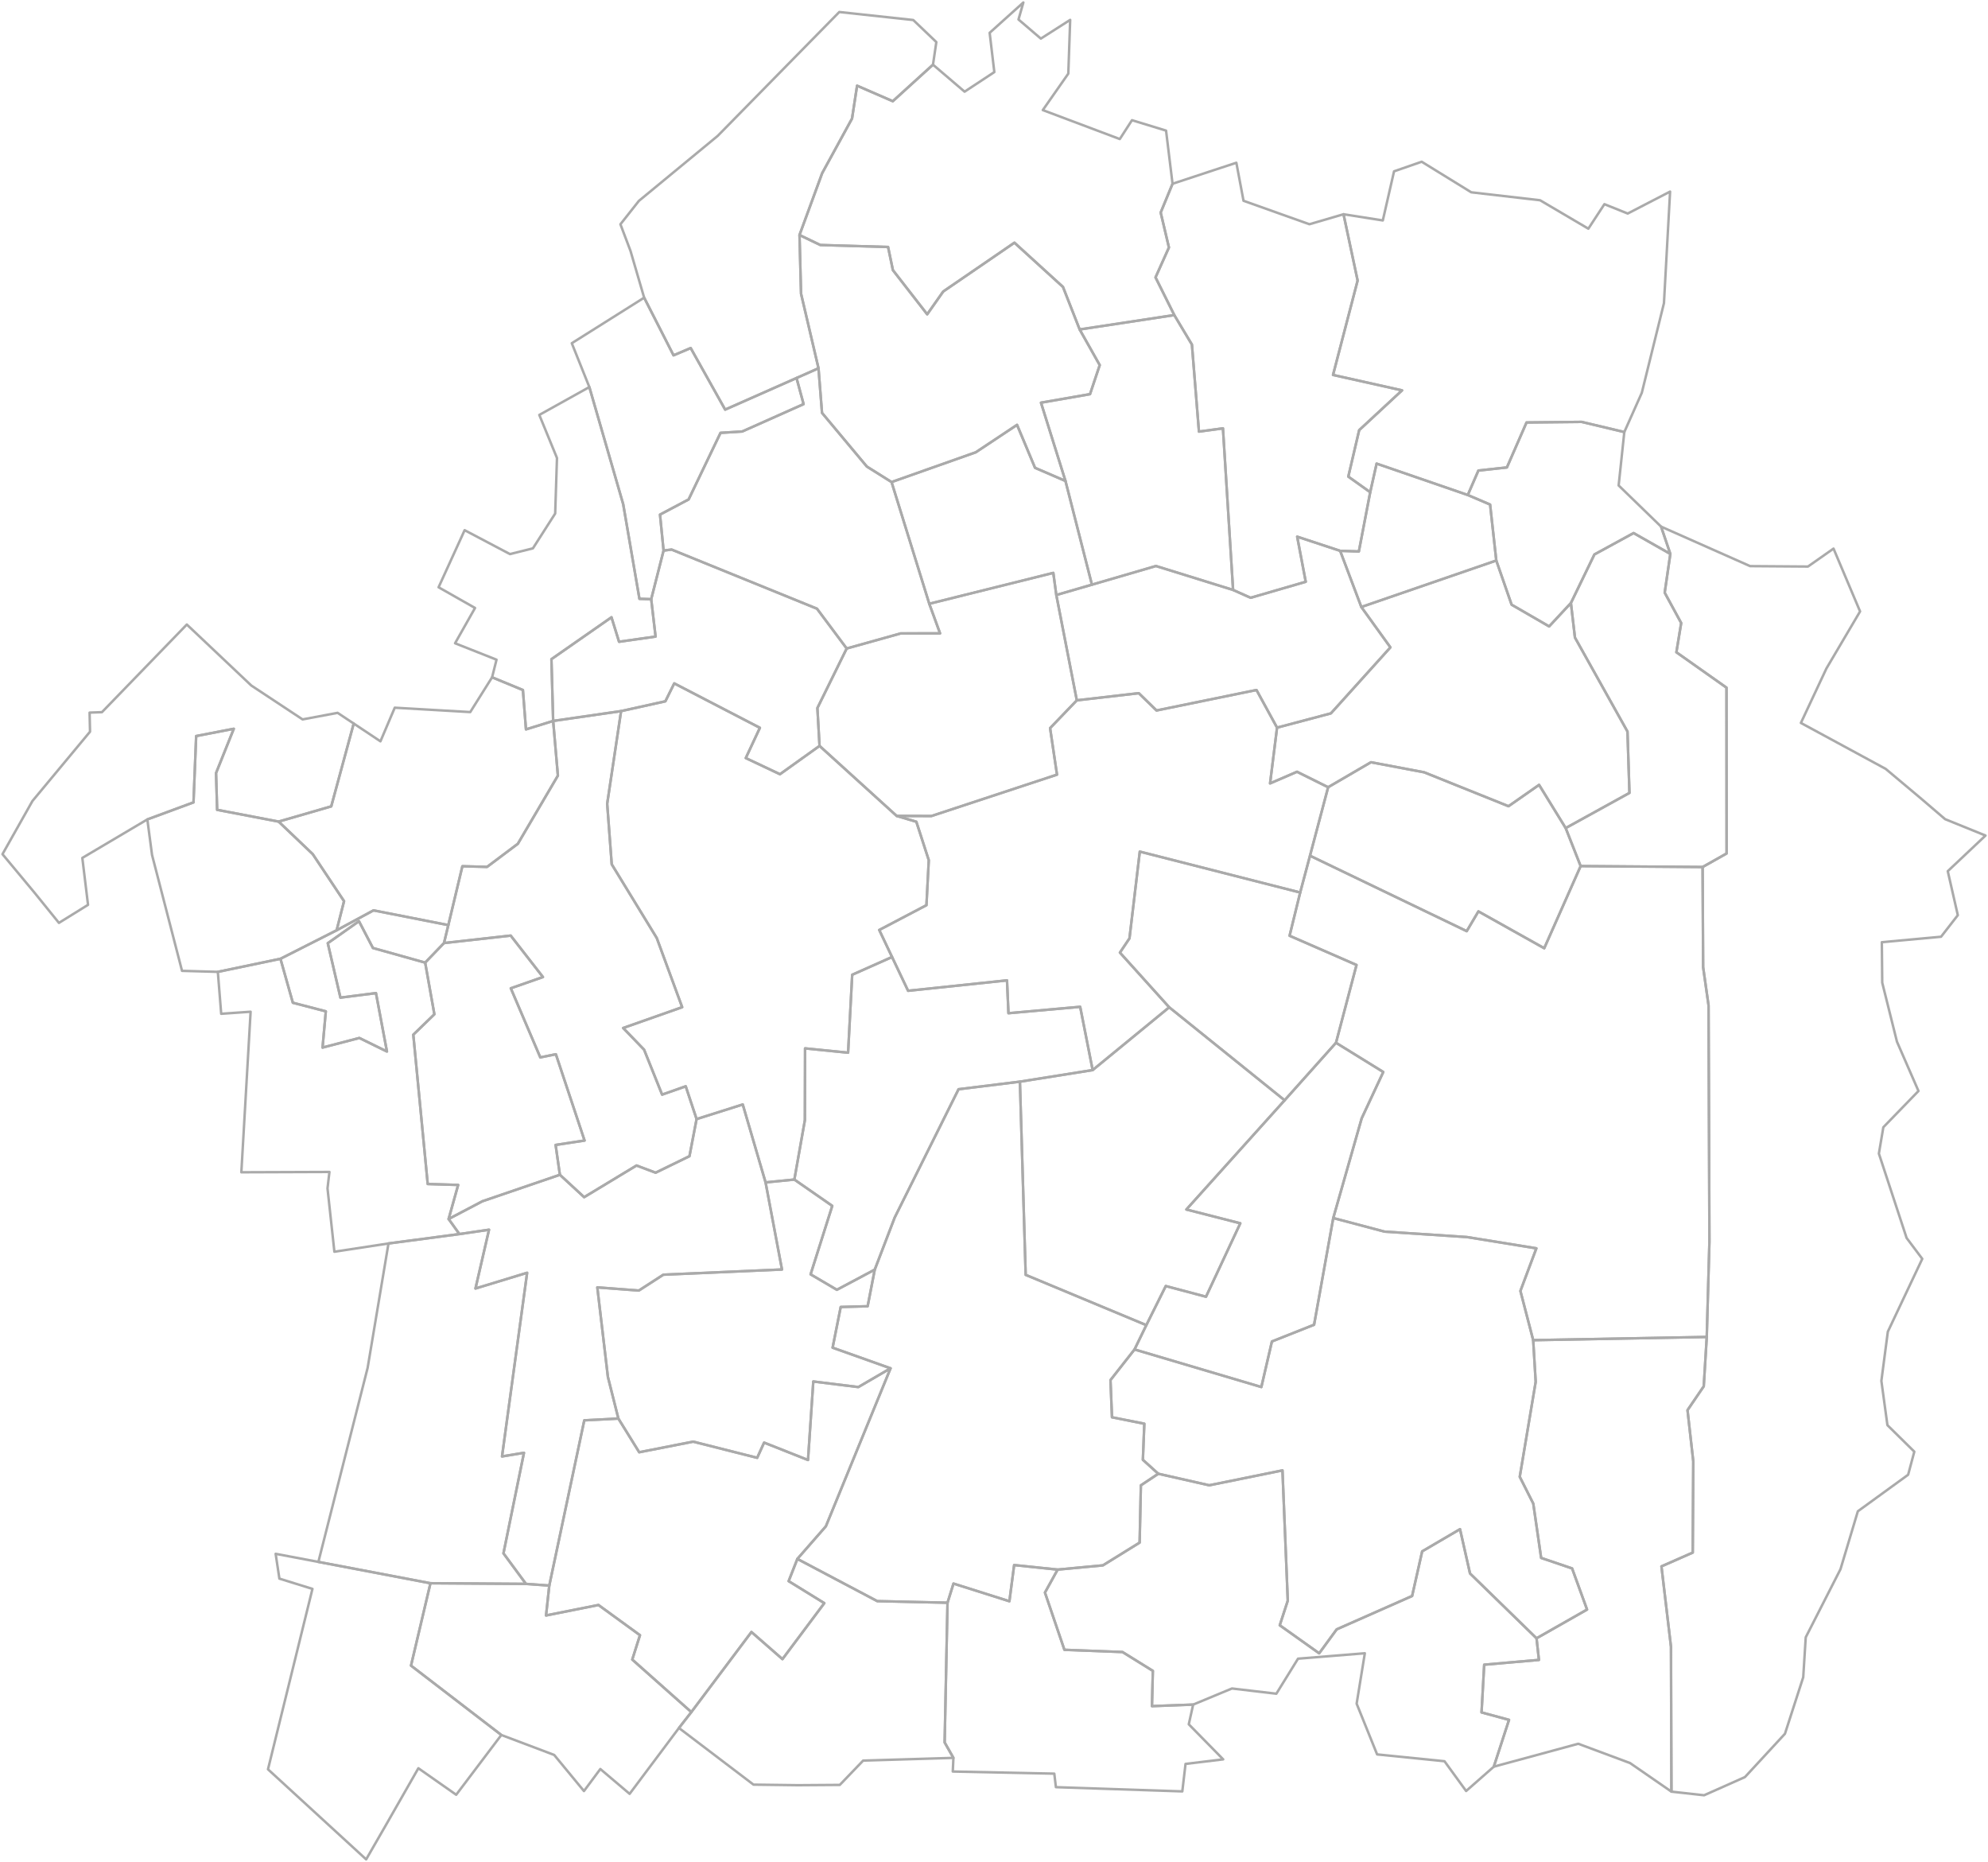 <svg xmlns="http://www.w3.org/2000/svg" version="1.2" baseProfile="tiny" stroke-linecap="round" stroke-linejoin="round" viewBox="0 0 800 749">
  <g id="BR" fill="none" stroke="#aaa">
    <path d="M425.614 631.48l-5.11 9.245 7.83 23.028 23.372.89 12.22 7.583-.359 14.19 16.572-.621-1.759 7.923 13.85 14.111-15.155 1.828-1.3 11.06-50.862-1.703-.651-5.439-40.846-.857.25-5.49-3.526-6.208 1.153-56.21 2.404-7.704 22.5 7.113 1.911-14.56 17.506 1.822z" id="44435" data-name="Victoria" class="comuna"/>
    <path d="M381.293 644.81l-1.153 56.21 3.525 6.209-36.33 1.098-9.39 9.777-16.858.118-17.867-.226-30.003-22.797 4.983-6.393 24.19-32.218 12.482 10.91 16.842-22.521-14.353-8.855 3.51-8.939 32.14 16.984 28.282.642z" id="42824" data-name="Bărăganul" class="comuna"/>
    <path d="M128.118 628.384l45.1 8.582-7.823 33.142 36.348 27.913-18.166 24.045-15.22-10.667-13.068 22.872-7.942 13.794-39.505-36.234 17.893-72.59-13.303-4.133-1.51-9.978 17.196 3.254z" id="42968" data-name="Ciocile" class="comuna"/>
    <path d="M211.655 637.23l9.385.679-1.301 12.027 21.087-4.215 16.71 12.15-3.103 9.807 23.767 21.128-4.983 6.393-19.846 26.498-11.794-9.985-6.586 8.868-11.975-14.527-21.273-8.032-36.348-27.913 7.823-33.142 38.437.264z" id="43812" data-name="Roșiori" class="comuna"/>
    <path d="M618.327 659.124l.961 8.696-22.028 1.921-1.065 19.197 11.058 2.995-6.132 18.842-11.13 9.78-8.707-11.976-27.113-2.746-8.243-20.412 3.303-20.281-26.886 2.182-8.728 14.093-17.86-2.101-15.618 6.48-16.572.621.36-14.19-12.221-7.583-23.371-.889-7.83-23.028 5.109-9.244 18.21-1.708 14.781-9.152.503-23.043 7.003-4.66 20.512 4.644 29.461-5.988 2.138 52.392-3.226 9.914 15.863 11.278 7.04-9.635 30.36-13.425 4.044-17.957 15.232-8.923 4.02 17.815 26.772 26.09z" id="42842" data-name="Berteștii de Jos" class="comuna"/>
    <path d="M211.655 637.23l-38.437-.264-45.1-8.582 19.818-78.048 8.397-50.069 28.547-3.777 11.909-1.748-5.45 23.648 20.782-6.322-10.1 73.888 8.831-1.463-8.252 40.448 9.055 12.288z" id="44328" data-name="Ulmu" class="comuna"/>
    <path d="M461.297 533.133l-4.749 9.78-9.674 12.316.606 14.972 13.009 2.59-.576 14.527 6.198 5.6-7.003 4.66-.503 23.043-14.78 9.152-18.211 1.708-17.506-1.822-1.912 14.56-22.5-7.113-2.403 7.703-28.281-.642-32.14-16.984 11.47-13.12 26.027-63.567-23.316-8.298 3.262-16.372 10.837-.296 2.86-14.735 8.013-20.932 25.711-51.639 24.694-3.047 2.318 77.725 48.55 20.231z" id="43411" data-name="Însurăței" class="oras"/>
    <path d="M536.523 490.042l-7.715 42.927-16.966 6.727-4.254 18.336-51.04-15.119 4.75-9.78 7.824-15.732 16.19 4.296 13.804-29.541-21.704-5.552 39.535-43.936 20.682-23.139 19.025 11.756-8.693 18.641-11.438 40.116z" id="44300" data-name="Tufești" class="comuna"/>
    <path d="M171.093 387.28l3.703 20.785-8.48 8.218 5.8 60.07 12.252.372-3.837 13.707 4.35 6.058-28.548 3.777-21.767 3.332-2.772-25.49.776-6.61-35.447.129 3.727-64.591-11.835.83-1.355-16.866 25.201-5.263 4.988 17.688 13.263 3.452-1.31 14.58 14.797-3.863 11.112 5.446-4.416-23.497-14.303 1.822-5.087-21.899 12.55-8.847 5.618 10.778 21.02 5.881z" id="42771" data-name="Surdila-Greci" class="comuna"/>
    <path d="M180.411 372.186l-1.739 7.224-7.58 7.87-21.02-5.882-5.617-10.778-12.55 8.847 5.087 21.899 14.303-1.822 4.416 23.497-11.112-5.446-14.797 3.863 1.31-14.58-13.263-3.452-4.988-17.688 22.606-11.465 14.838-8.012 30.106 5.925z" id="42753" data-name="Făurei" class="oras"/>
    <path d="M636.073 348.447l49.083.37.208 40.282 2.184 15.4.35 95.07-1.074 38.319-69.844 1.292-5.145-19.804 6.423-17.149-27.945-4.53-33.159-2.19-20.631-5.465 11.438-40.115 8.693-18.642-19.025-11.756 8.252-31.303-26.933-11.755 4.267-17.398 3.947-14.804 63.069 30.354 4.705-7.954 26.482 14.827 14.655-33.049z" id="43313" data-name="Gropeni" class="comuna"/>
    <path d="M630.054 333.155l6.019 15.292-14.654 33.049-26.483-14.827-4.705 7.954-63.069-30.354 7.3-27.553 17.224-10.051 21.432 4.05 33.928 13.642 12.305-8.588 10.703 17.386z" id="44177" data-name="Tichilești" class="comuna"/>
    <path d="M112.12 330.544l13.72 13.073 12.61 18.941-2.983 11.715-22.606 11.465-25.201 5.263-14.41-.408-12.07-46.642-1.886-14.282 18.575-6.853 1.07-26.683 15.14-2.934-7.135 17.81.437 14.805 24.74 4.73z" id="43466" data-name="Jirlău" class="comuna"/>
    <path d="M425.077 239.383l8.248 42.377-10.75 11.175 2.774 18.72-50.547 16.657-13.972-.053-31.034-28.168-.864-15.238 11.787-23.95 21.771-6.077 15.805-.005-4.34-11.911 49.911-12.426 1.21 8.9z" id="43652" data-name="Movila Miresii" class="comuna"/>
    <path d="M340.719 260.904l-11.787 23.95.864 15.238-15.932 11.393-13.75-6.5 5.679-12.173-34.466-17.873-3.573 7.208-17.821 3.947-27.334 3.957-.694-24.86 24.162-16.847 3.05 9.853 14.694-2.089-1.755-15.05 4.978-19.554 3.222-.402 58.512 23.79 11.951 16.012z" id="44140" data-name="Șuțești" class="comuna"/>
    <path d="M539.298 221.612l8.524 22.596 11.699 16.244-23.946 26.55-21.672 5.741-8.271-15.139-40.22 8.234-7.15-6.954-24.937 2.876-8.248-42.377 14.331-4.158 25.756-7.51 31.05 9.629 7.055 3.155 22.18-6.44-3.442-18.15 17.291 5.703z" id="44257" data-name="Tudor Vladimirescu" class="comuna"/>
    <path d="M672.606 720.813l-.175-58.274-3.841-32.353 12.6-5.552.206-36.709-2.318-20.593 6.534-9.587 1.212-19.857 1.074-38.32-.35-95.07-2.184-15.4-.208-40.282 9.654-5.447-.042-66.714-20.167-14.237 1.933-11.765-6.636-12.212 2.269-15.584-3.724-10.984 35.829 15.894 23.275.17 10.291-7.22 10.682 25.274-13.545 22.955-10.269 21.906 34.122 18.486 13.87 11.637 10.044 8.592L799 336.159l-15.191 14.336 4.044 17.703-6.745 8.672-23.828 2.198.155 16.277 5.93 23.755 8.656 19.831-14.136 14.576-1.798 10.596 11.159 33.956 6.302 8.39-13.859 29.32-2.597 19.789 2.432 17.813 10.82 10.664-2.489 9.288-20.229 14.69-6.989 23.302-13.985 27.409-1.005 16.048-7.36 22.755-16.1 17.427-16.43 7.314-13.15-1.455z" id="43117" data-name="Frecăței" class="comuna"/>
    <path d="M590.655 199.15l8.984 3.84 2.488 22.524-54.305 18.694-8.524-22.596 7.529.251 4.565-23.832 2.576-11.51 36.687 12.63z" id="44560" data-name="Cazasu" class="comuna"/>
    <path d="M428.762 193.506l10.646 41.72-14.331 4.157-1.211-8.9-49.91 12.427-15.18-48.966 33.89-11.976 16.608-11.038 7.239 17.285 12.25 5.29z" id="43242" data-name="Gemenele" class="comuna"/>
    <path d="M358.776 193.944l15.18 48.966 4.34 11.91-15.806.006-21.771 6.078-11.952-16.012-58.511-23.79-3.222.402-1.438-14.473 11.517-6.097 12.838-26.79 8.717-.54 24.708-11.017-2.844-10.504 8.844-3.922 1.415 17.95 18.036 21.59 9.95 6.243z" id="43732" data-name="Rîmnicelu" class="comuna"/>
    <path d="M320.532 152.083l2.844 10.504-24.708 11.017-8.717.54-12.838 26.79-11.517 6.097 1.438 14.473-4.978 19.554-4.735-.14-6.537-38.061-13.624-47.135-7.063-17.636 29.12-18.33 11.823 23.205 6.903-2.933 13.874 24.767 28.715-12.712z" id="43698" data-name="Racoviță" class="comuna"/>
    <path d="M653.647 173.823l-17.178-4.086-22.173.234-7.895 18.09-11.478 1.257-4.268 9.833-36.687-12.63-2.576 11.51-8.814-6.284 4.372-18.69 17.255-16.009-27.776-6.2 9.896-37.977-5.67-26.677 15.804 2.495 4.525-19.758 11.123-3.861 19.945 12.297 27.703 3.203 19.418 11.436 6.463-9.862 9.38 3.767 17.05-8.826-2.47 44.889-8.907 36.051-7.042 15.798z" id="44391" data-name="Vădeni" class="comuna"/>
    <path d="M329.796 300.091l31.034 28.168 7.92 2.347 5.002 15.475-.936 18.096-18.994 9.975 5.152 10.87-16.039 7.142-1.655 31.353-17.31-1.735-.072 28.864-4.236 23.914-11.585 1.148-9.18-31.353-18.582 5.875-4.369-13.192-9.5 3.351-7.257-18.087-8.419-8.718 23.747-8.372-10.228-27.83-18.12-29.655-1.83-24.363 5.594-37.27 17.821-3.947 3.573-7.208 34.466 17.873-5.68 12.173 13.751 6.5 15.932-11.394z" id="43331" data-name="Ianca" class="oras"/>
    <path d="M237.16 155.722l13.624 47.135 6.537 38.06 4.735.14 1.755 15.051-14.695 2.09-3.049-9.854-24.162 16.848.694 24.86-10.94 3.396-1.23-15.834-12.404-5.124 1.783-7.086-16.683-6.607 8.032-14.2-14.666-8.324 10.484-22.967 18.243 9.616 9.234-2.312 8.961-14.005.724-22.344-7.112-17.33 20.135-11.209z" id="43279" data-name="Gradiștea" class="comuna"/>
    <path d="M375.448 26.017L359.273 40.72 344.9 34.476l-2.026 13.213-12.02 21.977-9.122 24.891.62 23.6 7.025 30.004-8.844 3.922-28.715 12.712-13.874-24.767-6.903 2.933-11.822-23.205-5.484-18.772-4.066-10.752 7.424-9.41 31.687-26.123 48.964-49.868 29.762 3.221 9.288 8.873-1.345 9.092z" id="43867" data-name="Salcia Tudor" class="comuna"/>
    <path d="M471.846 73.934l-4.767 11.577 3.317 14.06-5.393 12.027 7.55 15.164-38.084 5.788-6.71-17.103-19.54-17.807-28.661 19.641-6.442 9.17-13.8-17.76-1.941-9.32-27.28-.804-8.364-4.01 9.122-24.89 12.02-21.978 2.026-13.213 14.374 6.244 16.175-14.703 12.716 10.864 11.968-7.877-1.88-15.804L411.811 1l-1.95 6.838 8.991 7.694 11.802-7.538-.753 21.62L419.64 44.29l30.982 11.652 4.901-7.585 13.714 4.193 2.609 21.384z" id="43563" data-name="Măxineni" class="comuna"/>
    <path d="M540.655 86.194l5.67 26.677-9.896 37.977 27.776 6.2-17.255 16.01-4.372 18.689 8.814 6.284-4.565 23.832-7.529-.25-17.292-5.703 3.443 18.149-22.18 6.44-7.055-3.155-4.08-65.008-9.657 1.305-2.83-35.013-7.095-11.866-7.549-15.164 5.393-12.026-3.317-14.06 4.767-11.578 16.149-5.33 9.531-3.129 2.884 15.298 26.517 9.44 13.728-4.02z" id="43992" data-name="Siliștea" class="comuna"/>
    <path d="M523.215 359.073l-4.267 17.398 26.933 11.755-8.252 31.303-20.682 23.139-46.437-37.416-19.836-22.004 3.842-5.719 4.155-34.908 64.544 16.452z" id="44355" data-name="Unirea" class="comuna"/>
    <path d="M516.947 442.668l-39.535 43.936 21.704 5.552-13.803 29.54-16.191-4.295-7.825 15.732-48.549-20.231-2.318-77.725 29.27-4.664 30.81-25.261 46.437 37.416z" id="44505" data-name="Viziru" class="comuna"/>
    <path d="M513.903 292.743l-2.81 22.437 10.847-4.683 12.521 6.22-7.299 27.552-3.947 14.804-64.544-16.452-4.155 34.908-3.842 5.719 19.836 22.004-30.81 25.261-5.023-25.454-28.861 2.575-.582-13.21-39.804 4.194-6.456-13.596-5.152-10.87 18.994-9.975.936-18.096-5.002-15.475-7.92-2.347 13.972.053 50.547-16.658-2.774-18.719 10.75-11.175 24.938-2.876 7.15 6.954 40.219-8.234 8.271 15.14z" id="44202" data-name="Traian" class="comuna"/>
    <path d="M352.013 510.795l-2.86 14.735-10.838.296-3.262 16.372 23.316 8.298-12.961 7.553-18.123-2.246-2.13 31.586-17.667-7-2.788 6.117-25.756-6.503-21.715 4.265-8.384-13.547-4.218-16.755-4.258-36.028 16.713 1.272 9.856-6.374 47.74-2.092-6.601-35.036 11.585-1.148 15.254 10.589-8.72 27.542 10.578 6.218 15.239-8.114z" id="44532" data-name="Zăvoaia" class="comuna"/>
    <path d="M358.369 550.496l-26.028 63.567-11.47 13.12-3.51 8.939 14.353 8.855-16.842 22.52-12.482-10.91-24.19 32.22-23.767-21.13 3.102-9.806-16.71-12.15-21.086 4.215 1.301-12.027 14.082-66.477 13.723-.711 8.384 13.547 21.715-4.265 25.756 6.503 2.788-6.116 17.668 7 2.13-31.587 18.122 2.245 12.961-7.552z" id="43073" data-name="Dudești" class="comuna"/>
    <path d="M439.7 430.513l-29.27 4.664-24.694 3.047-25.71 51.64-8.013 20.93-15.24 8.115-10.577-6.218 8.72-27.542-15.254-10.589 4.236-23.914.072-28.864 17.31 1.735 1.655-31.353 16.04-7.142 6.454 13.596 39.805-4.194.582 13.21 28.861-2.575 5.024 25.454z" id="42913" data-name="Bordei Verde" class="comuna"/>
    <path d="M496.214 237.344l-31.05-9.628-25.756 7.51-10.646-41.72-9.853-31.498 19.73-3.43 3.909-11.683-8.079-14.345 38.083-5.788 7.094 11.866 2.831 35.013 9.658-1.305 4.08 65.008z" id="43787" data-name="Romanu" class="comuna"/>
    <path d="M434.47 132.55l8.077 14.345-3.909 11.683-19.728 3.43 9.852 31.498-12.25-5.291-7.238-17.285-16.608 11.038-33.89 11.976-9.949-6.243-18.036-21.59-1.415-17.95-7.024-30.003-.621-23.6 8.365 4.01 27.279.804 1.942 9.318 13.799 17.761 6.442-9.17 28.661-19.64 19.54 17.806 6.71 17.103z" id="43929" data-name="Scorțaru Nou" class="comuna"/>
    <path d="M308.077 475.708l6.601 35.036-47.74 2.092-9.856 6.374-16.713-1.272 4.258 36.028 4.218 16.755-13.723.71-14.082 66.478-9.385-.68-9.055-12.288 8.252-40.448-8.83 1.463 10.099-73.888-20.782 6.322 5.45-23.648-11.909 1.748-4.349-6.058 13.587-7.137 31.188-10.657 9.765 9.008 21.078-12.74 7.682 2.893 13.62-6.64 2.864-14.929 18.582-5.875 9.18 31.353z" id="43019" data-name="Cireșu" class="comuna"/>
    <path d="M225.306 472.638l-31.188 10.657-13.587 7.137 3.837-13.707-12.252-.373-5.8-60.07 8.48-8.217-3.703-20.786 7.58-7.869 26.833-3.001 12.981 16.674-12.934 4.524 11.869 27.802 6.273-1.257 11.54 34.707-11.645 1.777 1.716 12.002z" id="44113" data-name="Surdila-Găiseanca" class="comuna"/>
    <path d="M249.933 286.094l-5.594 37.27 1.83 24.363 18.12 29.656 10.228 27.829-23.747 8.372 8.42 8.719 7.256 18.086 9.5-3.35 4.37 13.191-2.865 14.93-13.62 6.639-7.683-2.893-21.077 12.74-9.765-9.008-1.716-12.002 11.645-1.777-11.54-34.707-6.273 1.257-11.869-27.802 12.934-4.524-12.981-16.674-26.834 3.001 1.74-7.224 5.66-23.684 9.93.27 12.383-9.296 16.12-27.43-1.906-21.995 27.334-3.957z" id="43625" data-name="Mircea Vodă" class="comuna"/>
    <path d="M616.98 539.18l1.004 16.753-6.413 38.213 5.443 10.79 3.165 21.845 12.456 4.23 6.018 16.549-20.326 11.564-26.773-26.091-4.02-17.815-15.231 8.923-4.044 17.957-30.36 13.425-7.04 9.635-15.864-11.278 3.226-9.914-2.137-52.392-29.461 5.988-20.512-4.644-6.198-5.6.576-14.528-13.009-2.59-.606-14.97 9.674-12.317 51.04 15.12 4.253-18.337 16.967-6.727 7.715-42.927 20.631 5.464 33.16 2.19 27.944 4.531-6.423 17.15 5.145 19.803z" id="44060" data-name="Stăncuța" class="comuna"/>
    <path d="M222.599 290.051l1.905 21.994-16.12 27.43-12.382 9.297-9.93-.27-5.66 23.684-30.107-5.925-14.838 8.012 2.983-11.715-12.61-18.94-13.72-13.074 21.174-6.124 9.045-33.329 10.759 7.157 5.757-13.527 30.38 1.76 8.79-13.991 12.404 5.124 1.23 15.834 10.94-3.397z" id="44462" data-name="Vișani" class="comuna"/>
    <path d="M142.339 291.091l-9.045 33.329-21.173 6.124-24.74-4.73-.437-14.805 7.135-17.81-15.14 2.934-1.07 26.683-18.575 6.853-26.165 15.492 2.292 18.873-11.705 7.262-9.828-12.146L1 343.65l12.056-21.39 23.173-27.89-.176-7.67 4.977-.184 34.146-35.258 25.95 24.54 20.64 13.635 14.093-2.645 6.48 4.303z" id="43180" data-name="Galbenu" class="comuna"/>
    <path d="M602.127 225.514l6.166 17.762 15.104 8.744 8.76-9.419 1.625 13.901 21.142 37.825.79 24.68-25.66 14.148-10.703-17.386-12.305 8.588-33.928-13.643-21.432-4.05-17.225 10.052-12.521-6.219-10.847 4.683 2.81-22.437 21.672-5.741 23.946-26.55-11.699-16.244 54.305-18.694z" id="42708" data-name="Chișcani" class="comuna"/>
    <path d="M653.647 173.823l-2.28 21.485 17.076 16.565 3.724 10.984-14.79-8.393-15.767 8.605-9.452 19.532-8.76 9.419-15.106-8.744-6.165-17.762-2.488-22.523-8.984-3.84 4.268-9.833 11.478-1.257 7.895-18.09 22.173-.234 17.178 4.087z" id="42682" data-name="Brăila" class="municipiu resedinta"/>
    <path d="M672.606 720.813l-16.634-11.492-20.869-7.771-33.982 9.225 6.132-18.841-11.058-2.995 1.065-19.198 22.028-1.921-.961-8.697 20.326-11.563-6.018-16.55-12.456-4.229-3.165-21.845-5.443-10.79 6.413-38.213-1.004-16.753 69.844-1.292-1.212 19.857-6.534 9.587 2.318 20.593-.206 36.71-12.6 5.551 3.841 32.353.175 58.274zm12.55-371.997l-49.083-.369-6.019-15.292 25.66-14.148-.79-24.68-21.142-37.825-1.624-13.9 9.452-19.533 15.767-8.605 14.79 8.393-2.27 15.584 6.637 12.212-1.933 11.765 20.167 14.237.042 66.714-9.654 5.447z" id="43493" data-name="Mărașu" class="comuna"/>
  </g>
</svg>
